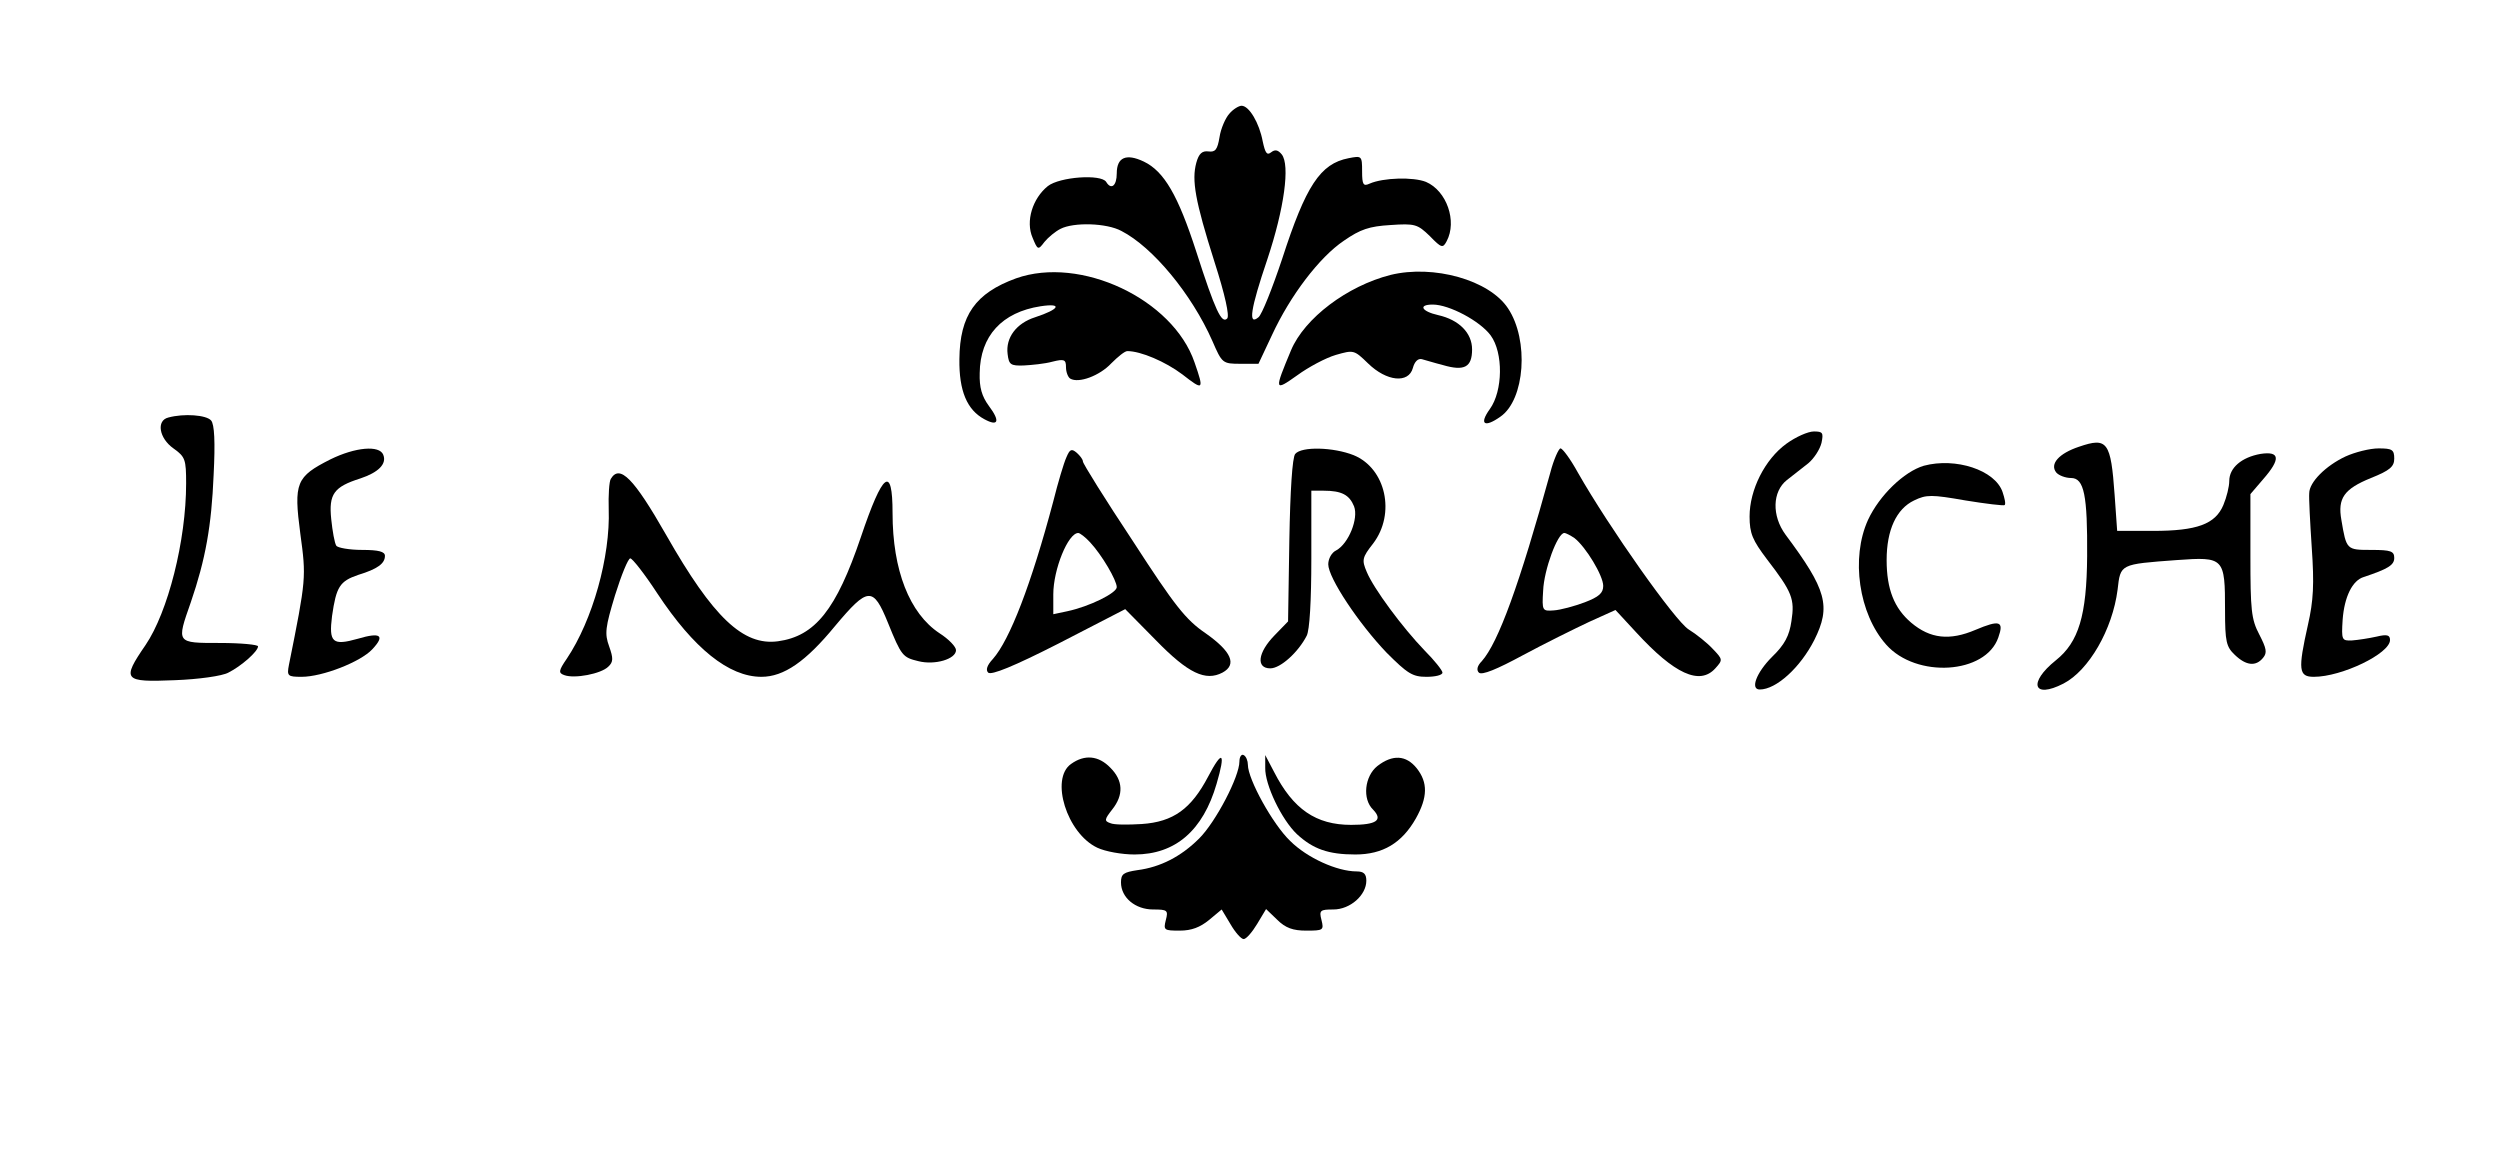 <?xml version="1.0" standalone="no"?>
<!DOCTYPE svg PUBLIC "-//W3C//DTD SVG 20010904//EN"
 "http://www.w3.org/TR/2001/REC-SVG-20010904/DTD/svg10.dtd">
<svg version="1.0" xmlns="http://www.w3.org/2000/svg"
 width="591pt" height="272pt" viewBox="0 0 591 272"
 preserveAspectRatio="xMidYMid meet">
<g transform="translate(0,272) scale(0.1,-0.1)"
fill="#000000" stroke="none">
<path d="M2906 2451 c-9 -10 -20 -35 -23 -55 -5 -30 -10 -36 -26 -34 -15 2
-23 -5 -29 -27 -11 -41 -3 -89 43 -234 25 -78 36 -128 30 -134 -13 -13 -28 18
-73 158 -43 133 -76 190 -124 213 -42 20 -64 10 -64 -28 0 -29 -13 -40 -25
-20 -12 19 -110 12 -138 -10 -36 -29 -53 -83 -36 -122 12 -29 13 -30 28 -10 9
11 26 25 38 31 31 16 109 14 144 -5 74 -38 166 -149 215 -260 23 -53 24 -54
67 -54 l42 0 32 68 c43 93 112 184 170 223 39 27 60 34 110 37 58 4 64 2 93
-26 28 -29 31 -29 40 -12 25 47 0 119 -49 140 -30 12 -101 10 -133 -4 -15 -7
-18 -3 -18 29 0 37 -1 37 -32 31 -67 -13 -101 -65 -157 -238 -23 -69 -48 -132
-56 -138 -25 -21 -19 19 21 137 40 120 54 223 34 248 -9 11 -16 12 -25 5 -10
-8 -14 -2 -20 26 -8 43 -32 84 -50 84 -6 0 -20 -8 -29 -19z"/>
<path d="M2402 2062 c-96 -35 -133 -87 -134 -191 -1 -75 18 -120 59 -142 33
-18 38 -5 11 31 -17 23 -23 44 -22 78 1 88 53 144 144 158 53 8 45 -7 -13 -26
-44 -14 -70 -48 -65 -87 3 -25 7 -28 38 -27 19 1 50 4 68 9 28 7 32 5 32 -13
0 -12 5 -24 10 -27 20 -12 70 7 97 36 16 16 32 29 38 29 32 0 90 -25 130 -55
50 -39 52 -38 29 28 -51 150 -270 253 -422 199z"/>
<path d="M3287 2070 c-102 -26 -203 -102 -235 -178 -40 -96 -40 -98 15 -59 26
19 67 41 91 48 42 12 43 12 76 -20 44 -43 96 -48 106 -11 4 15 12 23 21 21 8
-2 30 -9 50 -14 51 -15 69 -5 69 37 0 39 -31 70 -80 81 -40 9 -48 25 -13 25
39 0 112 -39 137 -73 30 -41 29 -131 -2 -174 -26 -36 -13 -45 25 -18 58 40 68
181 18 256 -44 67 -176 104 -278 79z"/>
<path d="M398 1733 c-29 -7 -22 -49 12 -73 28 -20 30 -26 30 -83 0 -135 -43
-304 -96 -382 -57 -83 -52 -88 69 -83 56 2 113 10 127 18 30 15 70 50 70 62 0
4 -40 8 -90 8 -104 0 -103 -1 -69 96 35 102 49 181 54 301 4 78 2 120 -6 129
-11 13 -64 17 -101 7z"/>
<path d="M4223 1671 c-51 -37 -87 -109 -87 -172 0 -40 7 -56 41 -101 60 -78
66 -94 58 -146 -5 -35 -16 -56 -46 -85 -37 -37 -52 -77 -29 -77 39 0 96 52
129 117 40 80 29 119 -68 249 -33 45 -31 102 3 129 14 11 37 29 51 40 13 11
27 32 31 48 5 24 3 27 -18 27 -14 0 -43 -13 -65 -29z"/>
<path d="M4915 1664 c-48 -16 -70 -41 -54 -61 6 -7 22 -13 35 -13 31 0 39 -41
38 -185 -1 -140 -20 -203 -74 -246 -66 -53 -54 -92 18 -55 60 31 116 128 128
222 7 61 5 60 140 70 112 8 114 6 114 -119 0 -74 3 -86 23 -105 27 -26 50 -28
67 -7 10 12 8 22 -9 55 -19 36 -21 58 -21 186 l0 146 30 35 c42 48 40 67 -6
60 -45 -8 -74 -33 -74 -64 0 -13 -6 -38 -14 -57 -19 -45 -62 -61 -166 -61
l-85 0 -6 85 c-9 126 -17 137 -84 114z"/>
<path d="M781 1634 c-81 -41 -87 -55 -71 -176 14 -103 14 -106 -27 -310 -5
-26 -3 -28 30 -28 49 0 139 35 167 65 31 33 20 41 -34 25 -60 -17 -69 -9 -61
54 10 69 18 82 62 97 46 14 63 27 63 45 0 10 -15 14 -54 14 -30 0 -58 5 -61
10 -4 6 -9 34 -12 63 -6 59 6 76 69 96 42 14 63 34 54 56 -9 23 -66 18 -125
-11z"/>
<path d="M2521 1639 c-6 -13 -20 -60 -31 -104 -52 -196 -103 -328 -143 -373
-14 -15 -17 -26 -11 -32 7 -7 61 15 167 69 l157 81 73 -74 c76 -78 117 -97
157 -76 35 19 21 50 -40 93 -47 32 -73 65 -172 218 -65 98 -118 183 -118 188
0 5 -7 14 -15 21 -12 10 -16 8 -24 -11z m56 -201 c28 -30 63 -90 63 -106 0
-14 -65 -46 -117 -57 l-33 -7 0 47 c0 59 35 145 59 145 4 0 17 -10 28 -22z"/>
<path d="M3062 1647 c-7 -7 -12 -89 -14 -204 l-3 -192 -32 -33 c-40 -41 -44
-78 -10 -78 24 0 66 38 86 77 7 13 11 83 11 182 l0 161 29 0 c43 0 61 -10 72
-37 11 -29 -13 -88 -42 -104 -11 -5 -19 -20 -19 -33 0 -32 72 -140 138 -209
49 -49 61 -57 94 -57 21 0 38 4 38 10 0 5 -19 29 -42 52 -53 55 -121 147 -137
186 -12 28 -11 34 15 67 54 71 30 178 -46 209 -48 19 -123 21 -138 3z"/>
<path d="M3665 1603 c-73 -265 -123 -402 -162 -446 -11 -11 -13 -21 -7 -27 7
-7 43 8 104 41 52 28 123 63 157 79 l62 28 49 -53 c90 -98 150 -126 187 -85
18 20 18 21 -6 46 -13 14 -39 35 -57 46 -32 20 -188 241 -262 371 -17 31 -36
57 -41 57 -4 0 -16 -26 -24 -57z m57 -155 c27 -21 68 -89 68 -113 0 -17 -10
-26 -44 -39 -24 -9 -57 -18 -73 -19 -27 -2 -28 -1 -25 47 2 49 34 136 50 136
4 0 15 -6 24 -12z"/>
<path d="M5545 1641 c-47 -22 -86 -61 -86 -87 -1 -11 2 -68 6 -129 6 -86 4
-125 -9 -182 -24 -107 -22 -123 14 -123 66 0 180 55 180 87 0 12 -7 14 -32 8
-18 -4 -44 -8 -58 -9 -24 -1 -25 1 -22 49 4 54 23 93 50 101 57 19 72 28 72
45 0 16 -8 19 -54 19 -59 0 -59 0 -71 71 -9 51 6 73 70 99 45 18 55 27 55 46
0 21 -5 24 -37 24 -21 0 -56 -9 -78 -19z"/>
<path d="M4548 1619 c-47 -14 -105 -70 -132 -128 -41 -90 -22 -222 43 -295 71
-80 235 -70 265 17 14 39 3 42 -54 18 -61 -26 -107 -21 -152 17 -40 34 -58 79
-58 148 0 71 23 121 65 141 29 14 41 14 121 0 49 -8 91 -13 93 -11 3 3 0 16
-5 31 -18 52 -111 82 -186 62z"/>
<path d="M1444 1588 c-4 -6 -6 -39 -5 -72 4 -112 -38 -262 -99 -353 -20 -29
-20 -34 -6 -39 24 -9 87 3 104 20 12 11 12 20 2 48 -11 30 -9 45 14 121 15 48
31 87 36 87 5 0 34 -37 64 -83 86 -130 169 -197 246 -197 53 0 105 36 174 120
78 93 90 94 125 8 32 -79 35 -82 72 -91 39 -10 89 5 89 26 0 8 -17 26 -39 40
-71 47 -111 149 -111 284 0 115 -23 97 -75 -57 -58 -171 -108 -234 -196 -246
-82 -11 -153 56 -264 251 -77 135 -110 168 -131 133z"/>
<path d="M2856 884 c-40 -76 -82 -107 -157 -112 -32 -2 -66 -2 -74 2 -15 5
-14 9 4 32 28 35 26 69 -4 99 -28 29 -61 32 -93 9 -50 -35 -10 -164 62 -198
19 -9 58 -16 88 -16 97 0 162 57 194 167 22 75 14 82 -20 17z"/>
<path d="M2930 920 c0 -36 -56 -143 -95 -182 -43 -43 -92 -68 -146 -75 -33 -5
-39 -9 -39 -29 0 -36 34 -64 76 -64 34 0 36 -2 30 -25 -6 -24 -4 -25 33 -25
28 0 48 8 69 25 l30 25 21 -35 c11 -19 25 -35 31 -35 6 0 20 16 32 36 l21 35
26 -25 c20 -20 38 -26 69 -26 40 0 42 1 36 25 -6 23 -3 25 28 25 40 0 78 34
78 68 0 16 -6 22 -23 22 -46 0 -117 32 -157 72 -41 39 -100 146 -100 180 0 9
-4 20 -10 23 -5 3 -10 -4 -10 -15z"/>
<path d="M2991 905 c-1 -40 39 -123 75 -157 38 -35 74 -48 138 -48 65 0 110
27 143 85 28 50 29 85 2 119 -25 31 -57 33 -93 5 -30 -24 -36 -78 -10 -103 24
-25 8 -36 -52 -36 -83 0 -137 37 -182 125 l-21 40 0 -30z"/>
</g>
</svg>

